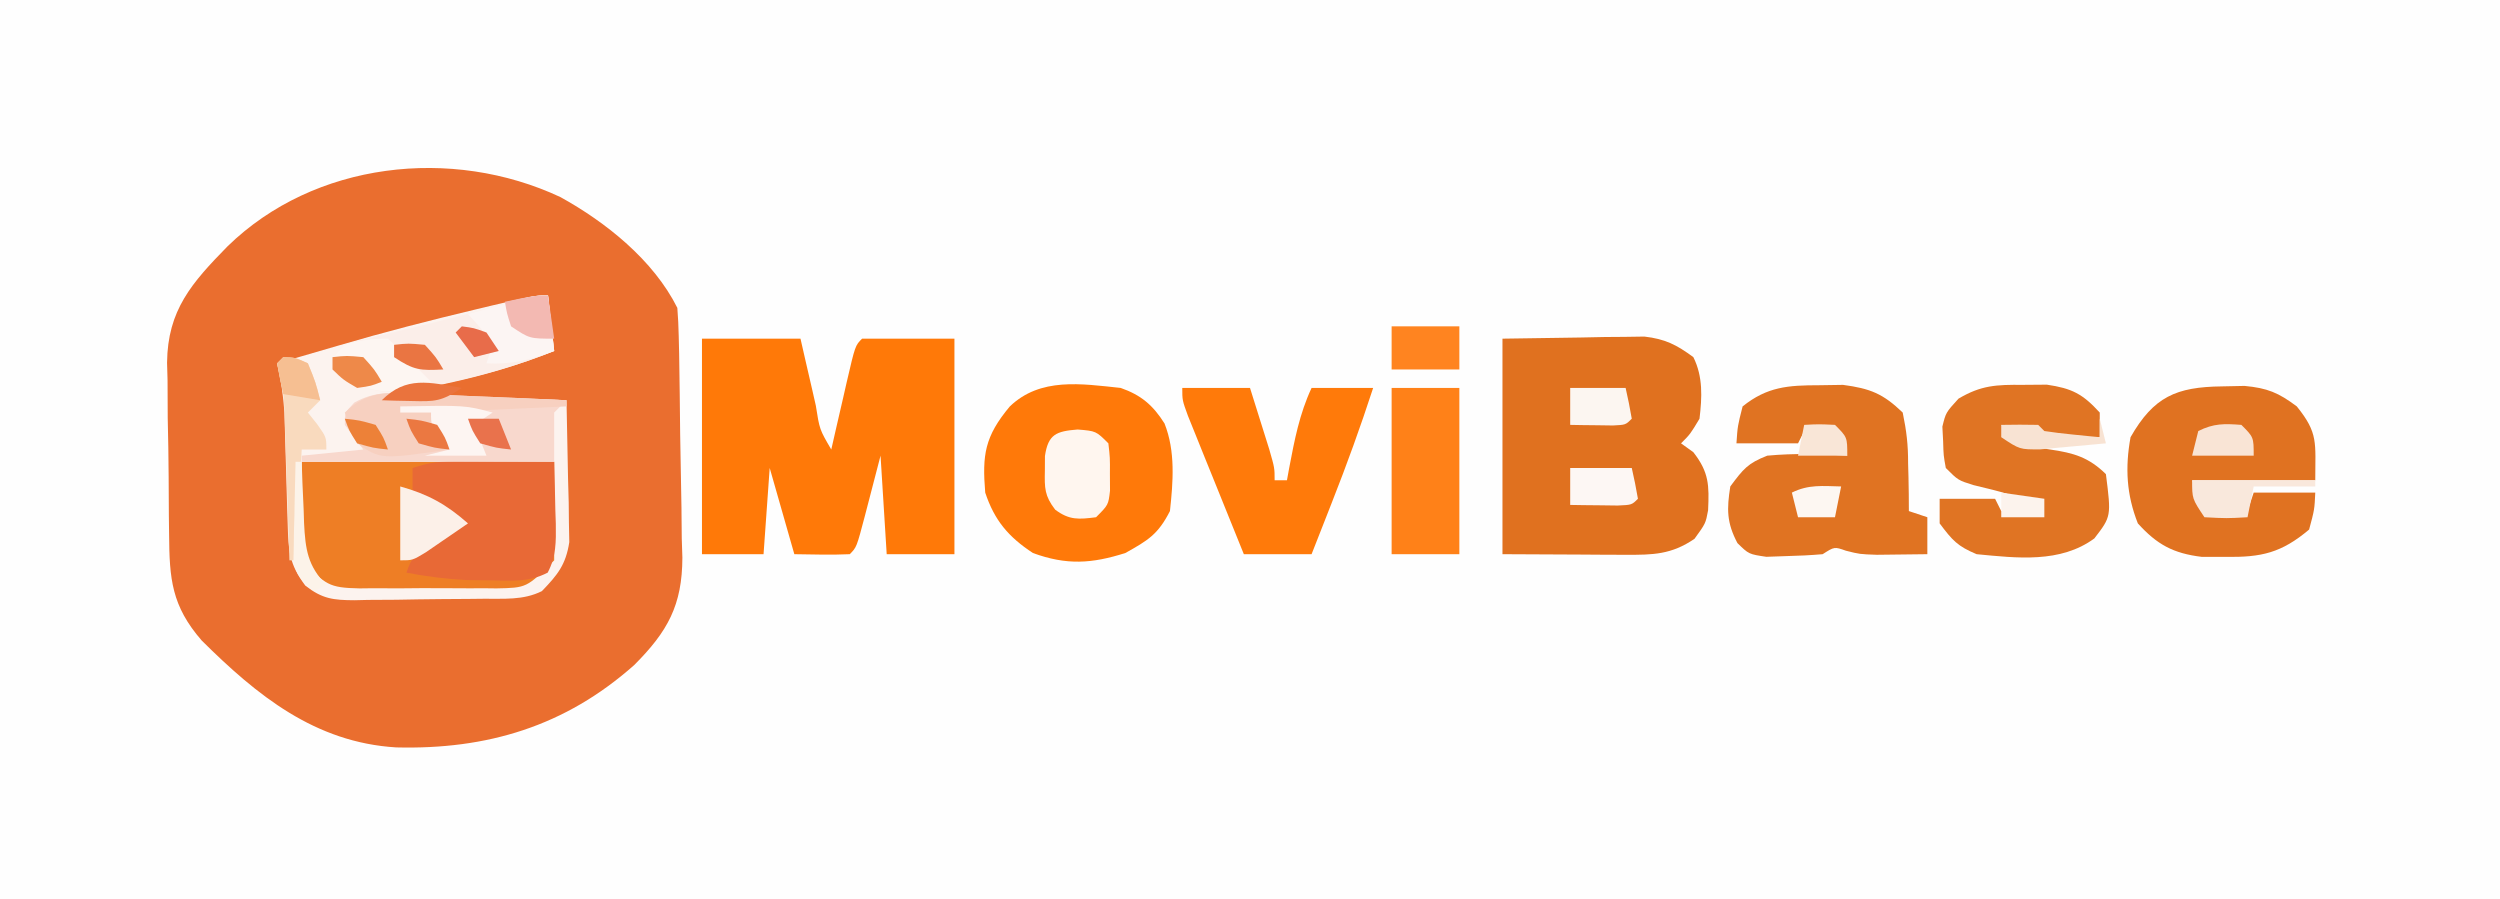 <?xml version="1.0" encoding="UTF-8"?>
<svg version="1.1" xmlns="http://www.w3.org/2000/svg" width="406" height="146">
<rect width="100%" height="100%" fill="#333333" stroke="none"/>
<path d="M0 0 C133.98 0 267.96 0 406 0 C406 48.18 406 96.36 406 146 C272.02 146 138.04 146 0 146 C0 97.82 0 49.64 0 0 Z " fill="#FEFEFE" transform="translate(0,0)"/>
<path d="M0 0 C7.437 4.107 15.128 10.255 19 18 C19.125 19.524 19.19 21.053 19.225 22.582 C19.258 24.01 19.258 24.01 19.293 25.467 C19.364 29.841 19.421 34.216 19.46 38.592 C19.487 40.893 19.527 43.195 19.583 45.496 C19.662 48.822 19.695 52.146 19.719 55.473 C19.752 56.492 19.785 57.511 19.819 58.561 C19.797 66.29 17.428 70.565 12 76 C0.78 85.966 -11.916 89.753 -26.664 89.379 C-39.868 88.567 -49.259 80.934 -58.238 72.027 C-63.135 66.392 -63.49 62.014 -63.539 54.766 C-63.551 53.773 -63.564 52.78 -63.577 51.758 C-63.596 49.66 -63.607 47.562 -63.611 45.464 C-63.625 42.274 -63.692 39.088 -63.762 35.898 C-63.774 33.854 -63.783 31.81 -63.789 29.766 C-63.816 28.822 -63.842 27.878 -63.87 26.905 C-63.783 18.338 -59.843 13.929 -54.051 8.007 C-39.939 -5.753 -17.637 -8.245 0 0 Z " fill="#EA6E2F" transform="translate(91,32)"/>
<path d="M0 0 C0.495 4.455 0.495 4.455 1 9 C-4.773 11.311 -10.421 12.915 -16.5 14.188 C-19.305 14.786 -22.11 15.384 -25 16 C-11.14 16.495 -11.14 16.495 3 17 C3.083 21.187 3.165 25.374 3.25 29.688 C3.286 30.999 3.323 32.311 3.36 33.663 C3.37 34.706 3.38 35.749 3.391 36.824 C3.412 37.887 3.433 38.95 3.454 40.046 C2.889 43.721 1.555 45.353 -1 48 C-4.024 49.512 -7.172 49.204 -10.492 49.238 C-11.606 49.25 -11.606 49.25 -12.742 49.263 C-14.314 49.277 -15.886 49.287 -17.458 49.295 C-19.859 49.312 -22.259 49.356 -24.66 49.4 C-26.187 49.411 -27.715 49.419 -29.242 49.426 C-29.959 49.443 -30.676 49.461 -31.414 49.479 C-34.874 49.464 -36.663 49.264 -39.422 47.098 C-42.051 43.602 -42.16 41.421 -42.281 37.074 C-42.319 35.885 -42.356 34.696 -42.395 33.471 C-42.429 32.222 -42.464 30.974 -42.5 29.688 C-42.569 27.233 -42.642 24.779 -42.719 22.324 C-42.749 21.232 -42.779 20.14 -42.811 19.014 C-42.984 16.249 -43.382 13.696 -44 11 C-42.971 10.707 -41.943 10.415 -40.883 10.113 C-38.582 9.456 -36.286 8.788 -33.992 8.105 C-26.625 5.936 -19.219 4.034 -11.75 2.25 C-10.356 1.916 -10.356 1.916 -8.933 1.575 C-2.256 0 -2.256 0 0 0 Z " fill="#FCF3EF" transform="translate(89,48)"/>
<path d="M0 0 C5.28 0 10.56 0 16 0 C16.416 1.823 16.416 1.823 16.84 3.684 C17.206 5.268 17.571 6.853 17.938 8.438 C18.12 9.24 18.302 10.042 18.49 10.869 C19.097 14.75 19.097 14.75 21 18 C21.277 16.784 21.554 15.569 21.84 14.316 C22.206 12.732 22.571 11.147 22.938 9.562 C23.12 8.76 23.302 7.958 23.49 7.131 C24.887 1.113 24.887 1.113 26 0 C30.95 0 35.9 0 41 0 C41 11.55 41 23.1 41 35 C37.37 35 33.74 35 30 35 C29.67 29.72 29.34 24.44 29 19 C27.725 23.891 27.725 23.891 26.457 28.783 C25.111 33.889 25.111 33.889 24 35 C20.997 35.142 18.008 35.042 15 35 C13.68 30.38 12.36 25.76 11 21 C10.67 25.62 10.34 30.24 10 35 C6.7 35 3.4 35 0 35 C0 23.45 0 11.9 0 0 Z " fill="#FF7908" transform="translate(114,55)"/>
<path d="M0 0 C4.187 -0.062 8.374 -0.124 12.688 -0.188 C13.999 -0.215 15.311 -0.242 16.663 -0.27 C17.706 -0.278 18.749 -0.285 19.824 -0.293 C20.887 -0.309 21.95 -0.324 23.046 -0.341 C26.425 0.049 28.28 0.992 31 3 C32.589 6.177 32.41 9.54 32 13 C30.5 15.5 30.5 15.5 29 17 C29.66 17.474 30.32 17.949 31 18.438 C33.559 21.716 33.575 23.811 33.395 27.875 C33 30 33 30 31.188 32.5 C27.446 35.066 24.439 35.119 20.02 35.098 C18.971 35.095 17.923 35.093 16.843 35.09 C15.513 35.081 14.183 35.072 12.812 35.062 C8.584 35.042 4.356 35.021 0 35 C0 23.45 0 11.9 0 0 Z " fill="#E0711F" transform="translate(244,55)"/>
<path d="M0 0 C13.53 0 27.06 0 41 0 C41 5.28 41 10.56 41 16 C36.54 20.46 36.54 20.46 31.618 20.556 C30.929 20.548 30.241 20.54 29.531 20.531 C28.814 20.535 28.097 20.539 27.358 20.543 C25.845 20.546 24.332 20.538 22.819 20.521 C20.507 20.5 18.198 20.521 15.887 20.547 C14.414 20.544 12.941 20.539 11.469 20.531 C10.78 20.539 10.091 20.547 9.382 20.556 C4.283 20.456 3.935 19.935 0 16 C0 10.72 0 5.44 0 0 Z " fill="#EE7E25" transform="translate(49,75)"/>
<path d="M0 0 C3.29 1.15 5.229 2.779 7.117 5.77 C8.911 10.301 8.517 15.224 8 20 C6.07 23.784 4.445 24.752 0.75 26.812 C-4.691 28.535 -8.755 28.82 -14.25 26.812 C-18.236 24.186 -20.49 21.531 -22 17 C-22.502 10.879 -22.088 7.883 -18 3 C-13.049 -1.747 -6.409 -0.677 0 0 Z " fill="#FF7909" transform="translate(182,63)"/>
<path d="M0 0 C1.277 -0.019 2.555 -0.039 3.871 -0.059 C8.273 0.533 10.357 1.348 13.562 4.438 C14.185 7.445 14.448 9.687 14.438 12.688 C14.458 13.433 14.479 14.178 14.5 14.945 C14.547 16.776 14.558 18.607 14.562 20.438 C15.553 20.767 16.543 21.098 17.562 21.438 C17.562 23.418 17.562 25.398 17.562 27.438 C15.813 27.465 14.063 27.484 12.312 27.5 C10.851 27.517 10.851 27.517 9.359 27.535 C6.562 27.438 6.562 27.438 4.328 26.871 C2.472 26.213 2.472 26.213 0.562 27.438 C-1.412 27.611 -3.394 27.704 -5.375 27.75 C-6.966 27.806 -6.966 27.806 -8.59 27.863 C-11.438 27.438 -11.438 27.438 -13.281 25.633 C-15.032 22.308 -15.021 20.132 -14.438 16.438 C-12.307 13.576 -11.621 12.693 -8.438 11.438 C-4.071 11.033 0.191 11.146 4.562 11.438 C3.902 10.117 3.243 8.797 2.562 7.438 C0.912 7.438 -0.738 7.438 -2.438 7.438 C-2.768 8.098 -3.098 8.758 -3.438 9.438 C-6.737 9.438 -10.037 9.438 -13.438 9.438 C-13.25 6.625 -13.25 6.625 -12.438 3.438 C-8.431 0.227 -5.039 0.005 0 0 Z " fill="#E07322" transform="translate(295.438,62.562)"/>
<path d="M0 0 C1.835 -0.039 1.835 -0.039 3.707 -0.078 C7.428 0.273 9.228 1.028 12.188 3.25 C15.708 7.621 15.188 9.057 15.188 15.25 C8.588 15.25 1.988 15.25 -4.812 15.25 C-4.152 16.9 -3.493 18.55 -2.812 20.25 C-0.502 20.25 1.808 20.25 4.188 20.25 C4.518 19.26 4.848 18.27 5.188 17.25 C8.488 17.25 11.787 17.25 15.188 17.25 C15.062 20 15.062 20 14.188 23.25 C9.688 27.042 6.443 27.776 0.625 27.688 C-1.295 27.686 -1.295 27.686 -3.254 27.684 C-7.886 27.119 -10.515 25.682 -13.625 22.25 C-15.475 17.577 -15.709 13.193 -14.812 8.25 C-11.056 1.679 -7.396 0.093 0 0 Z " fill="#E07221" transform="translate(360.812,62.75)"/>
<path d="M0 0 C1.289 -0.01 2.578 -0.021 3.906 -0.031 C8.001 0.574 9.719 1.462 12.5 4.5 C12.5 5.82 12.5 7.14 12.5 8.5 C6.722 8.736 1.987 8.368 -3.5 6.5 C-1.084 9.415 0.737 9.966 4.438 10.5 C8.259 11.053 10.7 11.751 13.5 14.5 C14.372 21.366 14.372 21.366 11.625 24.938 C6.102 28.998 -0.935 28.129 -7.5 27.5 C-10.613 26.192 -11.42 25.273 -13.5 22.5 C-13.5 21.18 -13.5 19.86 -13.5 18.5 C-10.53 18.5 -7.56 18.5 -4.5 18.5 C-4.17 19.16 -3.84 19.82 -3.5 20.5 C-1.19 20.5 1.12 20.5 3.5 20.5 C-0.203 18.031 -3.718 17.329 -8.004 16.281 C-10.5 15.5 -10.5 15.5 -12.5 13.5 C-12.871 11.477 -12.871 11.477 -12.938 9.125 C-12.977 8.354 -13.017 7.583 -13.059 6.789 C-12.5 4.5 -12.5 4.5 -10.441 2.242 C-6.741 0.05 -4.281 -0.034 0 0 Z " fill="#E07423" transform="translate(328.5,62.5)"/>
<path d="M0 0 C3.63 0 7.26 0 11 0 C11.67 2.124 12.336 4.249 13 6.375 C13.371 7.558 13.742 8.742 14.125 9.961 C15 13 15 13 15 15 C15.66 15 16.32 15 17 15 C17.121 14.336 17.242 13.672 17.367 12.988 C18.225 8.466 19.04 4.201 21 0 C24.3 0 27.6 0 31 0 C28.96 6.272 26.731 12.427 24.312 18.562 C23.992 19.38 23.672 20.198 23.342 21.041 C22.563 23.028 21.782 25.014 21 27 C17.37 27 13.74 27 10 27 C8.328 22.877 6.663 18.751 5 14.625 C4.285 12.862 4.285 12.862 3.555 11.062 C3.104 9.941 2.652 8.82 2.188 7.664 C1.769 6.627 1.35 5.59 0.918 4.522 C0 2 0 2 0 0 Z " fill="#FF7A0A" transform="translate(192,63)"/>
<path d="M0 0 C0.893 0.003 1.785 0.006 2.705 0.01 C4.098 0.022 4.098 0.022 5.52 0.035 C6.46 0.04 7.4 0.044 8.369 0.049 C10.69 0.061 13.011 0.077 15.332 0.098 C15.413 2.702 15.472 5.305 15.52 7.91 C15.545 8.648 15.57 9.386 15.596 10.146 C15.635 13.074 15.664 15.469 14.277 18.094 C11.204 19.68 8.445 19.415 5.02 19.348 C3.076 19.324 3.076 19.324 1.094 19.301 C-2.242 19.121 -5.391 18.728 -8.668 18.098 C-7.17 13.436 -3.783 12.232 0.332 10.098 C-0.245 9.783 -0.823 9.469 -1.418 9.145 C-2.16 8.717 -2.903 8.289 -3.668 7.848 C-4.41 7.43 -5.153 7.012 -5.918 6.582 C-6.495 6.092 -7.073 5.602 -7.668 5.098 C-7.668 3.778 -7.668 2.458 -7.668 1.098 C-4.785 0.137 -2.991 -0.019 0 0 Z " fill="#E86936" transform="translate(74.668,74.902)"/>
<path d="M0 0 C0.705 0.026 1.409 0.053 2.135 0.08 C4.377 0.168 6.618 0.277 8.859 0.387 C10.383 0.45 11.906 0.512 13.43 0.572 C17.157 0.723 20.883 0.893 24.609 1.074 C23.949 1.734 23.289 2.394 22.609 3.074 C22.609 5.714 22.609 8.354 22.609 11.074 C9.079 11.074 -4.451 11.074 -18.391 11.074 C-18.391 10.744 -18.391 10.414 -18.391 10.074 C-15.091 9.744 -11.791 9.414 -8.391 9.074 C-9.381 7.754 -10.371 6.434 -11.391 5.074 C-11.391 3.074 -11.391 3.074 -9.853 1.454 C-6.541 -0.402 -3.674 -0.202 0 0 Z " fill="#F8D8CD" transform="translate(67.391,63.926)"/>
<path d="M0 0 C0.495 4.455 0.495 4.455 1 9 C-4.808 11.317 -10.515 12.998 -16.625 14.312 C-17.855 14.604 -17.855 14.604 -19.109 14.9 C-24.04 15.967 -27.28 16.233 -32 14 C-32.99 13.34 -33.98 12.68 -35 12 C-35 10 -35 10 -33 8 C-30.603 7.297 -28.243 6.685 -25.812 6.125 C-24.368 5.78 -22.924 5.433 -21.48 5.086 C-20.741 4.909 -20.002 4.732 -19.24 4.55 C-14.44 3.372 -9.681 2.039 -4.914 0.734 C-2 0 -2 0 0 0 Z " fill="#FBEEE9" transform="translate(89,48)"/>
<path d="M0 0 C3.63 0 7.26 0 11 0 C11 8.91 11 17.82 11 27 C7.37 27 3.74 27 0 27 C0 18.09 0 9.18 0 0 Z " fill="#FF8118" transform="translate(226,63)"/>
<path d="M0 0 C0.705 0.026 1.409 0.053 2.135 0.08 C4.377 0.168 6.618 0.277 8.859 0.387 C10.383 0.45 11.906 0.512 13.43 0.572 C17.157 0.723 20.883 0.893 24.609 1.074 C24.609 1.404 24.609 1.734 24.609 2.074 C17.349 2.404 10.089 2.734 2.609 3.074 C3.599 4.394 4.589 5.714 5.609 7.074 C5.609 7.734 5.609 8.394 5.609 9.074 C-5.594 10.684 -5.594 10.684 -9.391 8.074 C-10.703 5.449 -10.703 5.449 -11.391 3.074 C-7.855 -0.364 -4.663 -0.256 0 0 Z " fill="#F7D0C0" transform="translate(67.391,63.926)"/>
<path d="M0 0 C3 0.25 3 0.25 5 2.25 C5.266 4.562 5.266 4.562 5.25 7.25 C5.255 8.137 5.26 9.024 5.266 9.938 C5 12.25 5 12.25 3 14.25 C0.196 14.609 -1.342 14.745 -3.641 13.016 C-5.371 10.769 -5.373 9.495 -5.312 6.688 C-5.309 5.902 -5.305 5.117 -5.301 4.309 C-4.78 0.746 -3.442 0.287 0 0 Z " fill="#FFF6EF" transform="translate(175,69.75)"/>
<path d="M0 0 C0.33 2.97 0.66 5.94 1 9 C-2.823 10.423 -5.913 11.24 -10 11 C-9.67 10.01 -9.34 9.02 -9 8 C-10.872 5.306 -10.872 5.306 -13 3 C-11.209 2.497 -9.417 1.998 -7.625 1.5 C-6.627 1.222 -5.63 0.943 -4.602 0.656 C-2 0 -2 0 0 0 Z " fill="#FCF5F3" transform="translate(89,48)"/>
<path d="M0 0 C1.938 0.062 1.938 0.062 4 1 C5.25 4.062 5.25 4.062 6 7 C5.34 7.66 4.68 8.32 4 9 C4.742 9.928 4.742 9.928 5.5 10.875 C7 13 7 13 7 15 C5.68 15 4.36 15 3 15 C2.67 20.94 2.34 26.88 2 33 C1.67 33 1.34 33 1 33 C0.975 32.208 0.95 31.417 0.924 30.601 C0.808 27.005 0.685 23.409 0.562 19.812 C0.523 18.567 0.484 17.321 0.443 16.037 C0.401 14.835 0.36 13.633 0.316 12.395 C0.28 11.29 0.243 10.185 0.205 9.046 C0.07 6.017 0.07 6.017 -0.582 3.163 C-0.789 2.092 -0.789 2.092 -1 1 C-0.67 0.67 -0.34 0.34 0 0 Z " fill="#F9DABE" transform="translate(46,58)"/>
<path d="M0 0 C2.562 2.375 2.562 2.375 5 5 C5.66 5.66 6.32 6.32 7 7 C1.856 8.852 -0.979 9.282 -6 7 C-6.99 6.34 -7.98 5.68 -9 5 C-9 3 -9 3 -7 1 C-4.499 0.193 -2.661 0 0 0 Z " fill="#FDF6F2" transform="translate(63,55)"/>
<path d="M0 0 C3.63 0 7.26 0 11 0 C11 2.31 11 4.62 11 7 C7.37 7 3.74 7 0 7 C0 4.69 0 2.38 0 0 Z " fill="#FF8420" transform="translate(226,53)"/>
<path d="M0 0 C4.508 1.258 7.491 2.904 11 6 C9.546 7.006 8.086 8.004 6.625 9 C5.407 9.835 5.407 9.835 4.164 10.688 C2 12 2 12 0 12 C0 8.04 0 4.08 0 0 Z " fill="#FCF0E8" transform="translate(65,79)"/>
<path d="M0 0 C6.6 0 13.2 0 20 0 C20 0.33 20 0.66 20 1 C16.7 1 13.4 1 10 1 C9.67 2.65 9.34 4.3 9 6 C5.625 6.188 5.625 6.188 2 6 C0 3 0 3 0 0 Z " fill="#F9E8DC" transform="translate(356,78)"/>
<path d="M0 0 C3.3 0 6.6 0 10 0 C10.382 1.656 10.714 3.325 11 5 C10 6 10 6 7.715 6.098 C6.34 6.08 6.34 6.08 4.938 6.062 C4.018 6.053 3.099 6.044 2.152 6.035 C1.442 6.024 0.732 6.012 0 6 C0 4.02 0 2.04 0 0 Z " fill="#FDF7F4" transform="translate(255,76)"/>
<path d="M0 0 C10.558 -0.185 10.558 -0.185 15 1 C14.01 1.66 13.02 2.32 12 3 C12.66 4.65 13.32 6.3 14 8 C10.7 8 7.4 8 4 8 C5.32 7.67 6.64 7.34 8 7 C7.258 6.072 7.258 6.072 6.5 5.125 C5 3 5 3 5 1 C3.35 1 1.7 1 0 1 C0 0.67 0 0.34 0 0 Z " fill="#FDF5F2" transform="translate(65,66)"/>
<path d="M0 0 C2.97 0 5.94 0 9 0 C9.382 1.656 9.714 3.325 10 5 C9 6 9 6 6.934 6.098 C6.11 6.086 5.286 6.074 4.438 6.062 C3.611 6.053 2.785 6.044 1.934 6.035 C1.296 6.024 0.657 6.012 0 6 C0 4.02 0 2.04 0 0 Z " fill="#FCF6F1" transform="translate(255,63)"/>
<path d="M0 0 C2 2 2 2 2 5 C-1.3 5 -4.6 5 -8 5 C-7.67 3.68 -7.34 2.36 -7 1 C-4.487 -0.256 -2.783 -0.209 0 0 Z " fill="#F9E4D5" transform="translate(364,69)"/>
<path d="M0 0 C0.33 2.31 0.66 4.62 1 7 C-3 7 -3 7 -6 5 C-6.688 2.875 -6.688 2.875 -7 1 C-2.25 0 -2.25 0 0 0 Z " fill="#F3B9B2" transform="translate(89,48)"/>
<path d="M0 0 C0.33 1.32 0.66 2.64 1 4 C-1.27 4.222 -3.541 4.427 -5.812 4.625 C-7.709 4.799 -7.709 4.799 -9.645 4.977 C-13 5 -13 5 -16 3 C-16 2.34 -16 1.68 -16 1 C-14 0.957 -12 0.959 -10 1 C-9.67 1.33 -9.34 1.66 -9 2 C-7.485 2.232 -5.962 2.412 -4.438 2.562 C-3.611 2.646 -2.785 2.73 -1.934 2.816 C-1.296 2.877 -0.657 2.938 0 3 C0 2.01 0 1.02 0 0 Z " fill="#F8E3D3" transform="translate(341,68)"/>
<path d="M0 0 C-0.33 1.65 -0.66 3.3 -1 5 C-2.98 5 -4.96 5 -7 5 C-7.33 3.68 -7.66 2.36 -8 1 C-5.291 -0.354 -2.991 -0.065 0 0 Z " fill="#FDF7F2" transform="translate(299,79)"/>
<path d="M0 0 C2.375 -0.125 2.375 -0.125 5 0 C7 2 7 2 7 5 C4.36 5 1.72 5 -1 5 C-0.67 3.35 -0.34 1.7 0 0 Z " fill="#F9E6D7" transform="translate(293,69)"/>
<path d="M0 0 C1.938 0.062 1.938 0.062 4 1 C5.25 4.062 5.25 4.062 6 7 C3.03 6.505 3.03 6.505 0 6 C-0.382 4.344 -0.714 2.675 -1 1 C-0.67 0.67 -0.34 0.34 0 0 Z " fill="#F6BF92" transform="translate(46,58)"/>
<path d="M0 0 C0.33 0 0.66 0 1 0 C1.037 1.109 1.075 2.217 1.113 3.359 C1.179 4.823 1.245 6.286 1.312 7.75 C1.335 8.48 1.358 9.209 1.381 9.961 C1.593 14.206 1.971 16.914 5 20 C4.34 20.33 3.68 20.66 3 21 C1.075 19.394 0.089 18.522 -0.341 16.007 C-0.325 15.269 -0.309 14.53 -0.293 13.77 C-0.283 12.967 -0.274 12.165 -0.264 11.338 C-0.239 10.505 -0.213 9.671 -0.188 8.812 C-0.174 7.968 -0.16 7.123 -0.146 6.252 C-0.111 4.168 -0.057 2.084 0 0 Z " fill="#FCF3E9" transform="translate(48,75)"/>
<path d="M0 0 C2.31 0.33 4.62 0.66 7 1 C7 1.99 7 2.98 7 4 C4.69 4 2.38 4 0 4 C0 2.68 0 1.36 0 0 Z " fill="#FCF3ED" transform="translate(325,80)"/>
<path d="M0 0 C-3.314 2.209 -4.345 2.225 -8.188 2.125 C-9.089 2.107 -9.99 2.089 -10.918 2.07 C-11.605 2.047 -12.292 2.024 -13 2 C-9.023 -1.977 -5.287 -0.915 0 0 Z " fill="#EA733D" transform="translate(75,63)"/>
<path d="M0 0 C2.312 -0.25 2.312 -0.25 5 0 C6.812 2 6.812 2 8 4 C6.25 4.688 6.25 4.688 4 5 C1.75 3.688 1.75 3.688 0 2 C0 1.34 0 0.68 0 0 Z " fill="#EE8949" transform="translate(54,58)"/>
<path d="M0 0 C1.65 0 3.3 0 5 0 C5.66 1.65 6.32 3.3 7 5 C4.625 4.75 4.625 4.75 2 4 C0.688 1.938 0.688 1.938 0 0 Z " fill="#E9724C" transform="translate(76,68)"/>
<path d="M0 0 C2.375 0.25 2.375 0.25 5 1 C6.312 3.062 6.312 3.062 7 5 C4.625 4.75 4.625 4.75 2 4 C0.688 1.938 0.688 1.938 0 0 Z " fill="#EB7841" transform="translate(66,68)"/>
<path d="M0 0 C2.375 0.25 2.375 0.25 5 1 C6.312 3.062 6.312 3.062 7 5 C4.625 4.75 4.625 4.75 2 4 C0.688 1.938 0.688 1.938 0 0 Z " fill="#ED8138" transform="translate(56,68)"/>
<path d="M0 0 C2.312 -0.25 2.312 -0.25 5 0 C6.812 2 6.812 2 8 4 C4.284 4.201 3.228 4.152 0 2 C0 1.34 0 0.68 0 0 Z " fill="#EA7542" transform="translate(64,56)"/>
<path d="M0 0 C1.938 0.25 1.938 0.25 4 1 C4.66 1.99 5.32 2.98 6 4 C4.68 4.33 3.36 4.66 2 5 C1.01 3.68 0.02 2.36 -1 1 C-0.67 0.67 -0.34 0.34 0 0 Z " fill="#E86C4A" transform="translate(75,53)"/>
</svg>
